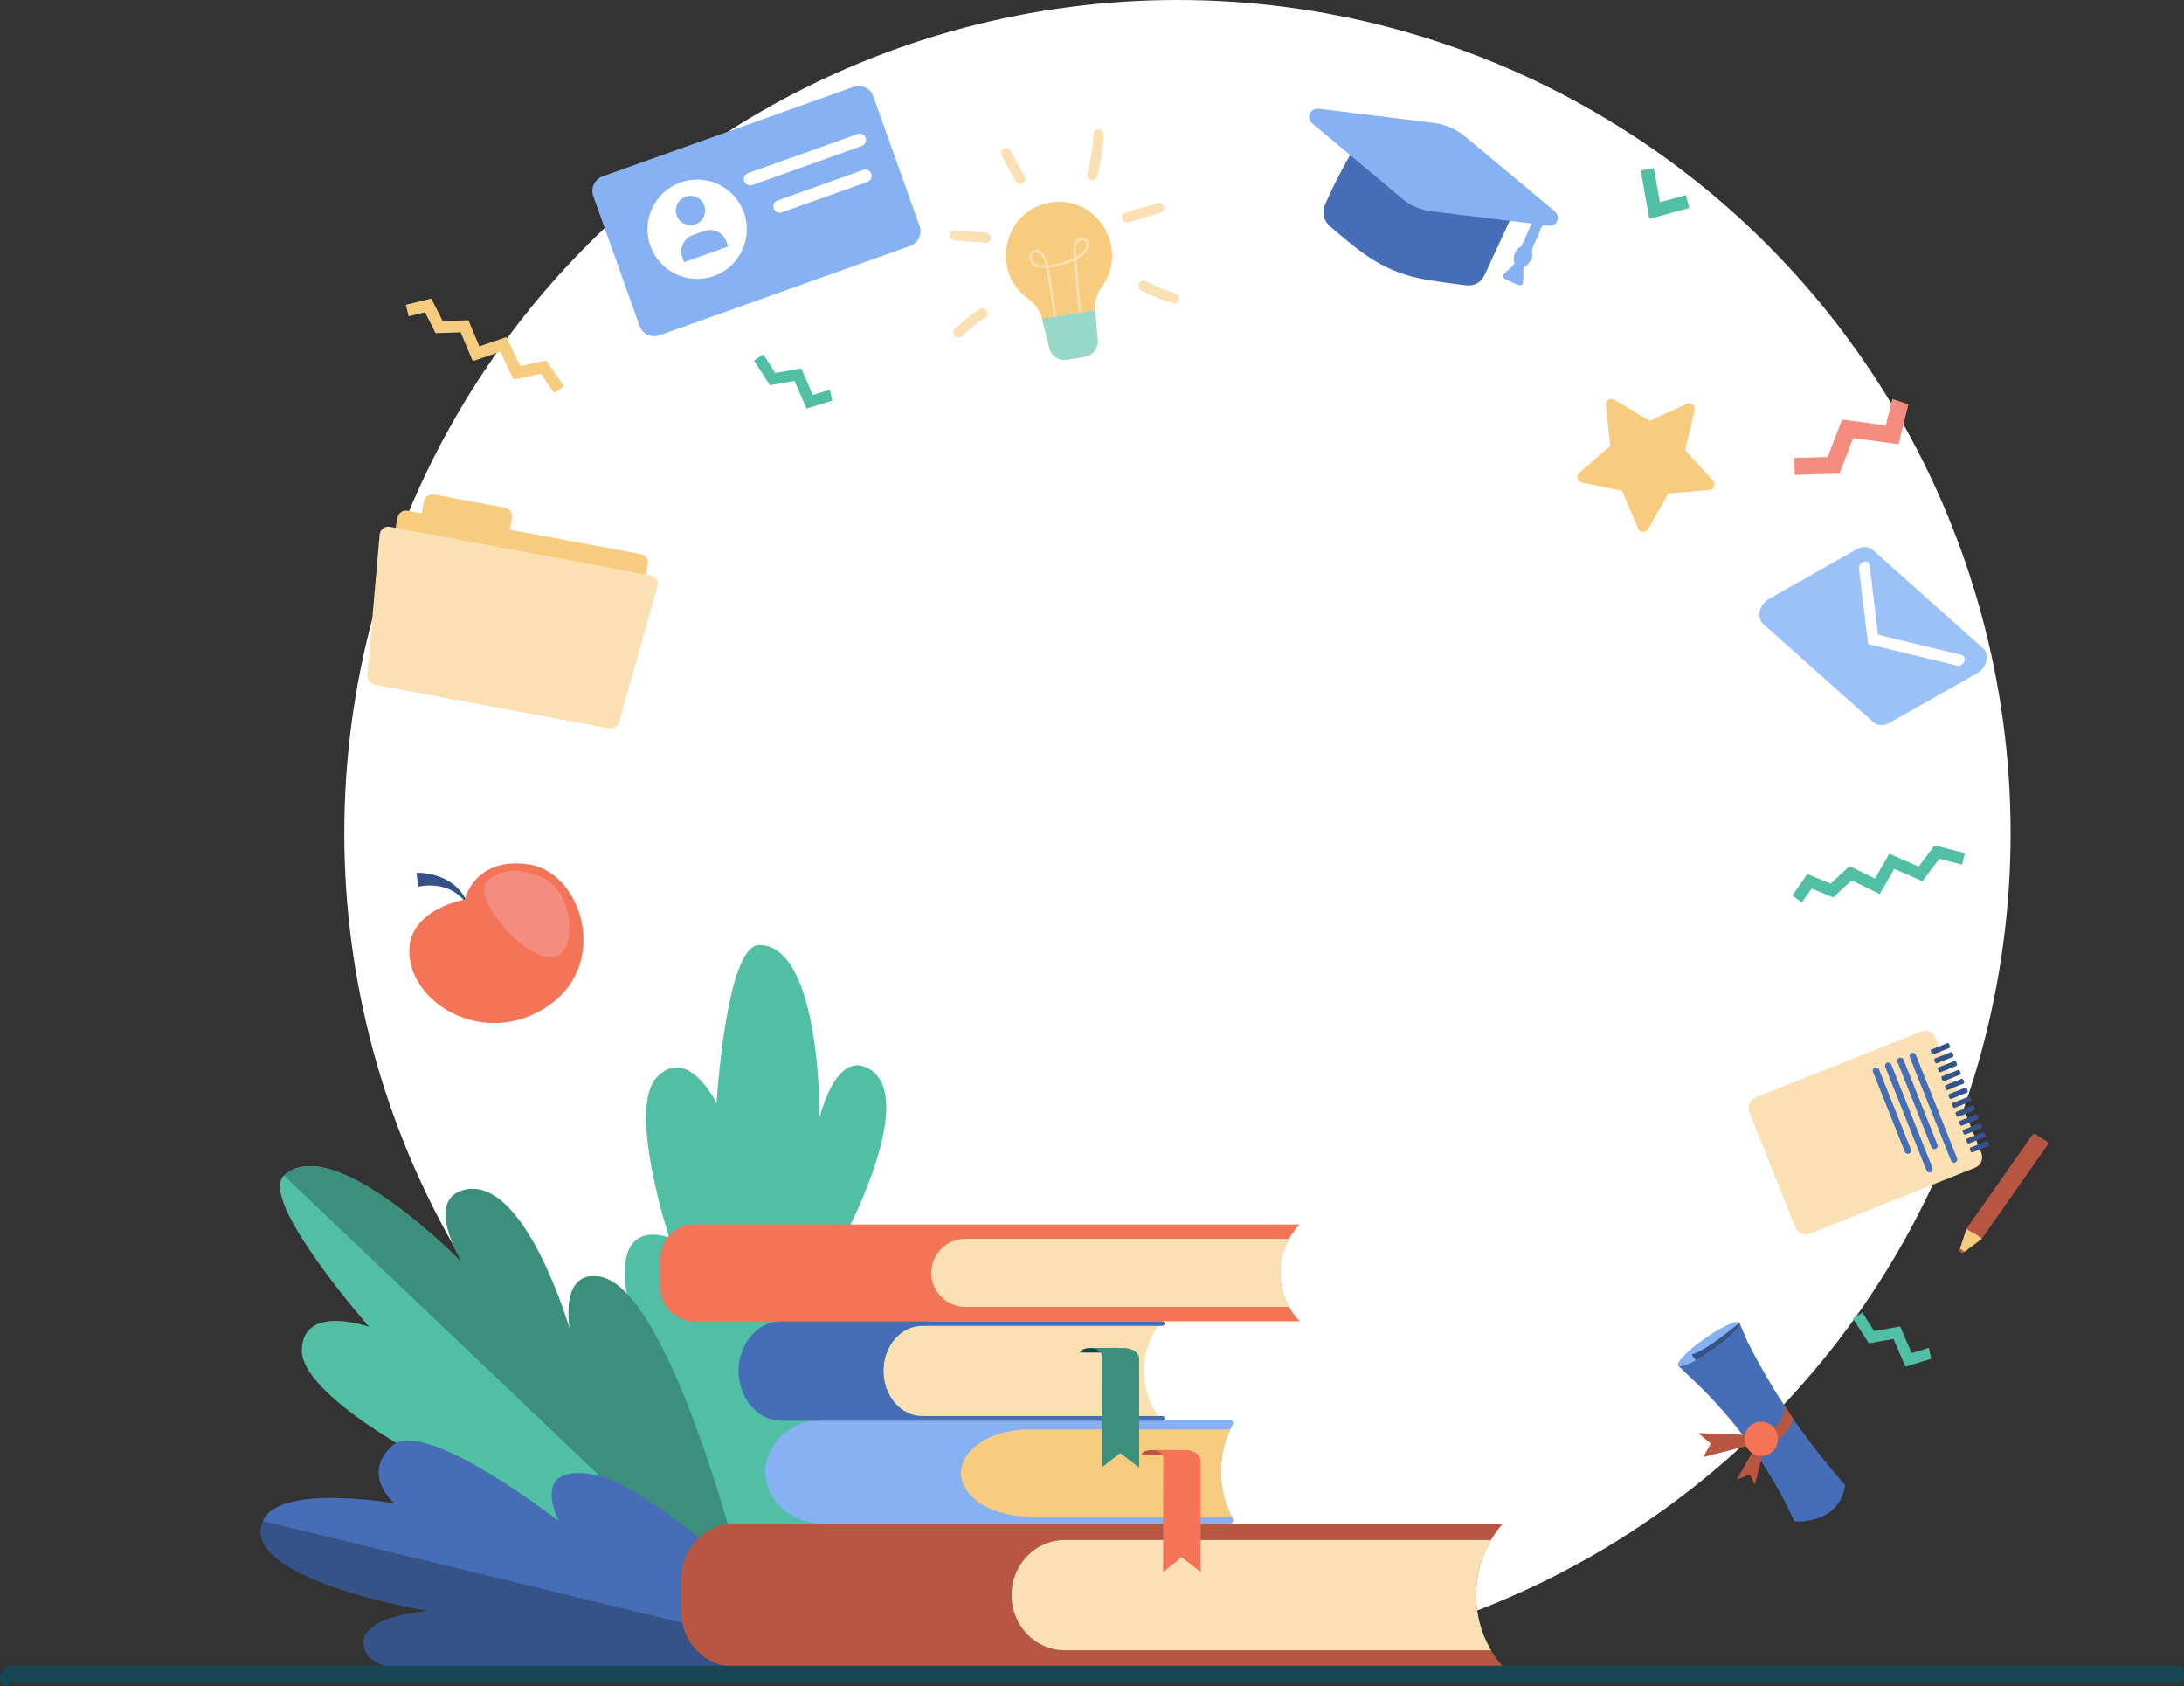 <?xml version="1.0" encoding="UTF-8"?>
<svg id="Layer_2" data-name="Layer 2" xmlns="http://www.w3.org/2000/svg" viewBox="0 0 1786.51 1379.43">
  <rect x="0" y="0" width="1786.51" height="1379.43" fill="#333333" stroke="none"/>
  <defs>
    <style>
      .cls-1 {
        fill: #355389;
      }

      .cls-1, .cls-2, .cls-3, .cls-4, .cls-5, .cls-6, .cls-7, .cls-8, .cls-9, .cls-10, .cls-11, .cls-12, .cls-13, .cls-14 {
        stroke-width: 0px;
      }

      .cls-2 {
        fill: #b75742;
      }

      .cls-3 {
        fill: #96d9c9;
      }

      .cls-4 {
        fill: #50bfa5;
      }

      .cls-5 {
        fill: #fff;
      }

      .cls-6 {
        fill: #86b1f2;
      }

      .cls-7 {
        fill: #466eb6;
      }

      .cls-8 {
        fill: #f7cc7f;
      }

      .cls-9 {
        fill: #f48c7f;
      }

      .cls-10 {
        fill: #9bc1f9;
      }

      .cls-11 {
        fill: #f47458;
      }

      .cls-12 {
        fill: #fae0b2;
      }

      .cls-13 {
        fill: #3c8f7c;
      }

      .cls-14 {
        fill: #184655;
      }
    </style>
  </defs>
  <g id="Layer_1-2" data-name="Layer 1">
    <circle class="cls-5" cx="963.15" cy="681.52" r="681.52"/>
    <polygon class="cls-4" points="678.87 318.83 664.85 323.14 655.44 301.35 634.17 305.11 624.46 289.95 616.79 294.87 629.78 315.14 649.93 311.57 659.73 334.24 680.82 327.77 678.87 318.83"/>
    <polygon class="cls-4" points="1577.78 1102.54 1563.77 1106.84 1554.35 1085.06 1533.08 1088.82 1523.37 1073.66 1515.7 1078.58 1528.69 1098.85 1548.84 1095.28 1558.64 1117.95 1579.73 1111.48 1577.78 1102.54"/>
    <path class="cls-4" d="M592.5,1360.52s-74.8-253.52-80.8-309.45c-6-55.92,35.82-38.59,35.82-38.59,0,0-35.19-106.56-9.74-131.85,25.44-25.29,48.39,21.85,48.39,21.85,0,0,7.7-129.36,34.83-129.41,50.53-.09,49.53,141.08,49.53,141.08,0,0,12.9-55.27,39.95-40.12,40.8,22.85-17.71,133.61-17.71,133.61,0,0,51.99.04,70.25,26.25,32.77,47.03-170.53,326.63-170.53,326.63Z"/>
    <g>
      <path class="cls-4" d="M616.96,1326.96s-215.63-36.06-262.53-74.27c-46.9-38.21-.48-55.44-.48-55.44,0,0-108.32-55.53-107.07-93.29,1.25-37.76,55.07-18.56,55.07-18.56,0,0-91.27-104.08-69.66-123.84,40.25-36.82,145.76,71.37,145.76,71.37,0,0-31.33-51.45,1.67-59.59,49.76-12.28,86.49,114.59,86.49,114.59,0,0-9.33-50.1,24.98-43.43,61.56,11.97,125.78,282.45,125.78,282.45Z"/>
      <path class="cls-13" d="M491.18,1044.51c-34.4-6.22-24.98,43.43-24.98,43.43,0,0-36.73-126.87-86.49-114.59-33,8.14-1.67,59.59-1.67,59.59,0,0-105.52-108.19-145.76-71.37l383.95,365.46c-6.83-34.91-67.38-272.09-125.05-282.51Z"/>
    </g>
    <g>
      <path class="cls-1" d="M678.3,1356.7s-113.56-115.48-170.74-127.51c-57.19-12.03-46.9,28.66-46.9,28.66,0,0-113.46-99.22-139.75-75.18-26.29,24.04,2.15,47.25,2.15,47.25,0,0-94.51-16.75-108.04,14.27-20.79,47.66,134.64,73.59,134.64,73.59,0,0-65.13,4.51-50.03,34.39,22.78,45.06,378.67,4.52,378.67,4.52Z"/>
      <path class="cls-7" d="M215.02,1244.19c13.53-31.01,108.04-14.27,108.04-14.27,0,0-28.44-23.21-2.15-47.25,26.29-24.04,136.23,61.69,136.23,61.69,0,0-25.92-49.54,31.27-37.52,57.19,12.03,189.91,149.86,189.91,149.86l-463.29-112.51Z"/>
    </g>
    <g>
      <path class="cls-8" d="M859.09,165.67c-38.22,6.29-49.58,56.46-17.8,78.9,5.71,4.03,9.66,10.09,11.34,16.87l5.79,23.34c1.59,6.43,7.86,10.56,14.4,9.48l14.48-2.38c6.54-1.08,11.15-6.99,10.6-13.6-2.01-24.09-4.49-32.83,3.34-43.58,22.91-31.43-3.91-75.33-42.14-69.03Z"/>
      <path class="cls-12" d="M862.99,267.66c-2.49-20.64-5.98-42.43-7.17-48.61-21.91,1.21-13.58-21.89-3.47-12.5,2.88,2.68,4.24,6.31,5.14,10.28,7.28-.66,14.39-2.73,20.87-6.08-.35-5.09-.85-8.95.57-12.21,2.15-4.92,8.38-6.26,10.92-1.47.95,1.8,1.12,4.1.43,6.01-1.47,4.07-5.89,6.76-9.75,8.87,1.15,16.41,2.75,32.95,4.76,49.23l-2.07.26c-1.98-16.02-3.56-32.29-4.71-48.44-6.44,3.2-13.44,5.2-20.61,5.88,1.5,7.9,4.81,29.14,7.15,48.52l-2.07.25ZM845.42,214.18c1.95,2.1,5.21,3.02,9.97,2.8-.82-3.51-2.04-6.66-4.45-8.9-5.44-5.06-8.78,2.58-5.51,6.1ZM880.85,199.38c-1.2,2.74-.74,6.25-.47,10.28,3.13-1.78,6.77-4.01,7.94-7.27.83-2.29-.1-5.52-2.43-6.12-.25-.06-4.21,1.2-5.04,3.12Z"/>
      <path class="cls-3" d="M852.46,260.86c.05.19.12.38.17.58l5.79,23.34c1.59,6.43,7.86,10.56,14.4,9.48l14.48-2.38c6.54-1.08,11.15-6.99,10.6-13.6-.89-10.72-1.88-18.39-2.01-24.56l-43.42,7.14Z"/>
      <path class="cls-12" d="M830.76,148.24l-11.43-20.86c-1.11-2.02-.37-4.55,1.65-5.66,2.02-1.11,4.55-.37,5.66,1.65l11.43,20.86c1.11,2.02.37,4.55-1.65,5.66-2.03,1.11-4.56.36-5.66-1.65Z"/>
      <path class="cls-12" d="M805.77,198.71l-24.91-2.18c-2.29-.2-3.99-2.22-3.79-4.52.2-2.29,2.22-3.99,4.52-3.79l24.91,2.18c2.29.2,3.99,2.22,3.79,4.52-.2,2.29-2.22,3.99-4.52,3.79Z"/>
      <path class="cls-12" d="M781.07,275.09c-1.62-1.64-1.6-4.28.04-5.9,6.12-6.05,12.86-11.55,20.02-16.33,1.91-1.28,4.5-.76,5.78,1.15,1.28,1.91.76,4.5-1.15,5.78-6.72,4.49-13.04,9.65-18.79,15.33-1.63,1.61-4.27,1.61-5.9-.04Z"/>
      <path class="cls-12" d="M892.32,147.11c-2.23-.59-3.55-2.88-2.95-5.1,2.82-10.56,4.55-21.45,5.14-32.37.12-2.3,2.09-4.07,4.39-3.94,2.3.12,4.06,2.09,3.94,4.39-.62,11.49-2.44,22.96-5.41,34.08-.6,2.24-2.9,3.54-5.1,2.95Z"/>
      <path class="cls-12" d="M917.98,179.14c-.66-2.21.58-4.53,2.79-5.2l25.9-7.81c2.21-.66,4.53.58,5.2,2.79.66,2.2-.58,4.53-2.79,5.19l-25.9,7.81c-2.2.66-4.53-.58-5.19-2.79Z"/>
      <path class="cls-12" d="M960.52,248.06c-.37,0-.75-.05-1.13-.16-8.97-2.52-17.7-6.02-25.94-10.4-2.03-1.08-2.8-3.6-1.72-5.64,1.08-2.03,3.61-2.81,5.64-1.73,7.71,4.1,15.88,7.37,24.28,9.73,2.22.62,3.51,2.92,2.88,5.14-.52,1.84-2.19,3.04-4.01,3.04Z"/>
    </g>
    <path class="cls-8" d="M1339.91,432.36l-13.07-30.9-32.87-6.75c-3.74-.77-4.98-5.5-2.09-8l25.35-21.98-3.73-33.34c-.43-3.8,3.69-6.43,6.96-4.46l28.73,17.32,30.56-13.85c3.48-1.58,7.26,1.52,6.4,5.24l-7.59,32.68,22.62,24.78c2.58,2.82.8,7.37-3.01,7.7l-33.43,2.88-16.58,29.17c-1.89,3.32-6.77,3.04-8.26-.48Z"/>
    <polygon class="cls-9" points="1547.94 326.33 1542.57 347.96 1506.81 343.16 1495.05 373.82 1467.7 374.61 1468.1 388.45 1504.68 387.41 1515.82 358.35 1553.02 363.34 1561.11 330.79 1547.94 326.33"/>
    <path class="cls-2" d="M1229.32,1363.35h-628.65c-24.01,0-43.48-20.19-43.48-45.09v-26.81c0-24.91,19.47-45.09,43.48-45.09h628.65c-28.76,32.6-29.25,82.43-1.16,115.64l1.16,1.36Z"/>
    <path class="cls-12" d="M1219.61,1259.76h-348.68c-24.01,0-43.48,20.19-43.48,45.1h0c0,24.9,19.46,45.09,43.48,45.09h348.71c-16.29-27.66-16.26-62.6-.03-90.19Z"/>
    <path class="cls-6" d="M1008.46,1165.09c.91-1.71-.48-3.7-2.59-3.7h-332.64c-26.07,0-47.21,19.02-47.21,42.49h0c0,23.46,21.14,42.49,47.21,42.49h332.73c2.12,0,3.52-2,2.59-3.72h0c-13.17-24.56-13.14-53.11-.1-77.56Z"/>
    <path class="cls-8" d="M1006.36,1169.3h-164.86c-30.6,0-55.41,15.94-55.41,35.6s24.81,35.6,55.41,35.6h165.94c-11.34-22.66-11.66-48.45-1.08-71.21Z"/>
    <g>
      <path class="cls-2" d="M963.79,1186.18h-21.47c-4.62,0-8.36,1.55-8.36,3.46v.31h29.83v-3.77Z"/>
      <path class="cls-11" d="M982.1,1194.86c0-4.8-5.61-8.68-12.52-8.68h-27.55c5.25,0,9.5,2.95,9.5,6.59l-.13,93.09,15.22-11.97,15.52,11.97-.03-90.99Z"/>
    </g>
    <g>
      <path class="cls-12" d="M947.3,1158.33h-193.55c-17.16,0-31.08-16.51-31.08-36.88h0c0-20.37,13.91-36.88,31.08-36.88h193.55c-14.79,20.45-15.37,50.44-1.38,71.67l1.38,2.1Z"/>
      <path class="cls-7" d="M722.7,1121.44h0c0-20.37,14.24-36.88,31.81-36.88h196.48c.92,0,1.66-.87,1.65-1.93h0c0-1.05-.74-1.89-1.65-1.89h-311.7c-19.39,0-35.11,18.22-35.11,40.71h0c0,22.48,15.72,40.71,35.11,40.71h311.69c.9,0,1.64-.85,1.65-1.89h0c0-1.06-.73-1.93-1.65-1.93h-196.48c-17.57,0-31.81-16.51-31.81-36.88Z"/>
      <g>
        <path class="cls-14" d="M913.51,1102.69h-21.47c-4.62,0-8.36,1.52-8.36,3.4v.3h29.83v-3.7Z"/>
        <path class="cls-13" d="M931.82,1111.2c0-4.7-5.61-8.52-12.52-8.52h-27.55c5.25,0,9.5,2.89,9.5,6.46l-.13,91.29,15.22-11.74,15.52,11.74-.03-89.23Z"/>
      </g>
    </g>
    <g>
      <path class="cls-8" d="M497.75,595.56l-190.86-35.54c-3.83-.71-6.36-4.4-5.65-8.23l23.91-128.39c.71-3.83,4.4-6.36,8.23-5.65l190.86,35.54c3.83.71,6.36,4.4,5.65,8.23l-23.91,128.39c-.71,3.83-4.4,6.36-8.23,5.65Z"/>
      <path class="cls-8" d="M406.9,448.78l-58.1-10.82c-3.83-.71-6.36-4.4-5.65-8.23l3.64-19.54c.71-3.83,4.4-6.36,8.23-5.65l58.1,10.82c3.83.71,6.36,4.4,5.65,8.23l-3.64,19.54c-.71,3.83-4.4,6.36-8.23,5.65Z"/>
      <path class="cls-12" d="M506.44,590.65c-.99,3.51-4.5,5.69-8.09,5.02l-192.1-35.77c-3.57-.67-6.06-3.93-5.74-7.56l10.05-115.09c.17-1.98,1.18-3.8,2.76-5.01,1.59-1.2,3.61-1.68,5.56-1.32l213.41,39.74c1.95.36,3.66,1.53,4.71,3.22,1.05,1.69,1.34,3.73.8,5.64l-31.36,111.12Z"/>
    </g>
    <polygon class="cls-4" points="1381.84 170.11 1349.16 179.04 1342.12 139.43 1352.82 137.53 1357.77 165.43 1378.98 159.64 1381.84 170.11"/>
    <g>
      <path class="cls-1" d="M340.62,714.04c8.18-.67,20.75,2.94,26.38,6.76.85.79,7.33,3.37,14.06,14.53l-1.52,1.05c-7.11-7.44-11.89-9.11-17.58-10.81-9.38-2.41-18.84-.61-19.62-.19l-1.73-11.33Z"/>
      <path class="cls-11" d="M380.3,735.85s-49.87,8.32-45.22,47.28c4.65,38.96,57.26,69.26,104.21,45.17,63.16-32.41,38.22-114.82-6.74-121.19-44.96-6.37-52.25,28.74-52.25,28.74Z"/>
      <path class="cls-9" d="M401.46,718.7s13.01-13.36,41.52-1.2c28.51,12.15,30.57,68.82,5.14,65.53-25.42-3.29-66.99-56.14-46.66-64.32Z"/>
    </g>
    <g>
      <path class="cls-6" d="M744.52,201.15l-205.1,73.16c-6.61,2.36-13.88-1.09-16.24-7.7l-37.86-106.13c-2.36-6.61,1.09-13.88,7.7-16.24l205.1-73.16c6.61-2.36,13.88,1.09,16.24,7.7l37.86,106.12c2.36,6.61-1.09,13.88-7.7,16.24Z"/>
      <path class="cls-5" d="M608.57,173.87c7.54,21.14-3.48,44.4-24.63,51.94-21.14,7.54-44.4-3.48-51.94-24.63-7.54-21.14,3.48-44.4,24.63-51.94,21.14-7.54,44.4,3.48,51.94,24.63Z"/>
      <path class="cls-6" d="M576.11,168.18c2.22,6.23-1.03,13.09-7.26,15.32-6.23,2.22-13.09-1.03-15.32-7.26s1.03-13.09,7.26-15.32c6.23-2.22,13.09,1.03,15.32,7.26Z"/>
      <path class="cls-6" d="M569.55,190.08h9.9c7.84,0,14.2,6.36,14.2,14.2v4.3h-38.3v-4.3c0-7.84,6.36-14.2,14.2-14.2Z" transform="translate(-33.57 204.6) rotate(-19.63)"/>
      <path class="cls-5" d="M613.63,151.69c-2.19,0-4.15-1.38-4.88-3.44-.96-2.69.45-5.66,3.14-6.62l89.66-31.98c.56-.2,1.15-.3,1.74-.3,2.19,0,4.15,1.38,4.88,3.44.96,2.69-.45,5.66-3.14,6.62l-89.66,31.98c-.56.2-1.15.3-1.74.3Z"/>
      <path class="cls-5" d="M637.83,174.04c-2.19,0-4.15-1.38-4.88-3.44-.96-2.69.45-5.66,3.14-6.62l70.03-24.98c.56-.2,1.15-.3,1.74-.3,2.19,0,4.15,1.38,4.88,3.44.46,1.3.39,2.71-.2,3.96-.59,1.25-1.64,2.2-2.94,2.66l-70.03,24.98c-.56.2-1.15.3-1.74.3Z"/>
    </g>
    <path class="cls-11" d="M1063.2,1001.64h-495.24c-15.38,0-27.85,12.47-27.85,27.85v23.42c0,15.38,12.47,27.85,27.85,27.85h495.24l-.26-.27c-21.19-22.05-21.07-56.93.26-78.84Z"/>
    <path class="cls-12" d="M1054.43,1013.35h-264.75c-15.38,0-27.85,12.47-27.85,27.85h0c0,15.38,12.47,27.85,27.85,27.85h264.74c-9.73-17.24-9.72-38.46,0-55.69Z"/>
    <g>
      <g>
        <path class="cls-12" d="M1468.52,1003.91l-37.54-94.18c-1.89-4.74.42-10.11,5.16-12l135.09-53.84c4.74-1.89,10.11.42,12,5.16l37.54,94.18c1.89,4.74-.42,10.11-5.16,12l-135.08,53.84c-4.74,1.89-10.11-.42-12-5.16Z"/>
        <path class="cls-7" d="M1595.95,949.45l-33.73-84.63c-.54-1.36.12-2.9,1.48-3.44h0c1.36-.54,2.9.12,3.44,1.48l33.73,84.63c.54,1.36-.12,2.9-1.48,3.44h0c-1.36.54-2.9-.12-3.44-1.48Z"/>
        <path class="cls-7" d="M1579.88,938.31l-27.7-69.49c-.54-1.36.12-2.9,1.48-3.44h0c1.36-.54,2.9.12,3.44,1.48l27.7,69.49c.54,1.36-.12,2.9-1.48,3.44h0c-1.36.54-2.9-.12-3.44-1.48Z"/>
        <path class="cls-7" d="M1575.88,957.45l-33.73-84.63c-.54-1.36.12-2.9,1.48-3.44h0c1.36-.54,2.9.12,3.44,1.48l33.73,84.63c.54,1.36-.12,2.9-1.48,3.44h0c-1.36.54-2.9-.12-3.44-1.48Z"/>
        <path class="cls-7" d="M1558.15,942.14l-26.04-65.32c-.54-1.36.12-2.9,1.48-3.44h0c1.36-.54,2.9.12,3.44,1.48l26.04,65.32c.54,1.36-.12,2.9-1.48,3.44h0c-1.36.54-2.9-.12-3.44-1.48Z"/>
        <g>
          <path class="cls-1" d="M1595.04,855.8l-.68-1.7c-.25-.63-.93-.95-1.52-.71l-12.82,5.11c-.59.23-.87.93-.62,1.56l.68,1.7c.25.63.93.95,1.52.71l12.82-5.11c.59-.23.87-.93.62-1.56Z"/>
          <path class="cls-1" d="M1597.95,863.09l-.68-1.7c-.25-.63-.93-.95-1.52-.71l-12.82,5.11c-.59.23-.87.93-.62,1.56l.68,1.7c.25.63.93.95,1.52.71l12.82-5.11c.59-.24.86-.93.62-1.56Z"/>
          <path class="cls-1" d="M1600.85,870.38l-.68-1.7c-.25-.63-.93-.95-1.52-.71l-12.82,5.11c-.59.23-.87.93-.62,1.56l.68,1.7c.25.63.93.95,1.52.71l12.82-5.11c.59-.23.87-.93.62-1.56Z"/>
          <path class="cls-1" d="M1603.76,877.67l-.68-1.7c-.25-.63-.93-.95-1.52-.71l-12.82,5.11c-.59.24-.87.93-.62,1.56l.68,1.7c.25.63.93.95,1.52.71l12.82-5.11c.59-.24.87-.93.62-1.56Z"/>
          <path class="cls-1" d="M1606.67,884.95l-.68-1.7c-.25-.63-.93-.95-1.52-.71l-12.82,5.11c-.59.24-.87.94-.62,1.56l.68,1.7c.25.63.93.95,1.52.71l12.82-5.11c.59-.24.87-.93.62-1.56Z"/>
          <path class="cls-1" d="M1609.57,892.24l-.68-1.7c-.25-.63-.93-.95-1.52-.71l-12.82,5.11c-.59.24-.87.93-.62,1.56l.68,1.7c.25.63.93.95,1.52.71l12.82-5.11c.59-.24.87-.93.62-1.56Z"/>
          <path class="cls-1" d="M1612.48,899.53l-.68-1.7c-.25-.63-.93-.95-1.52-.71l-12.82,5.11c-.59.24-.87.93-.62,1.56l.68,1.7c.25.63.93.95,1.52.71l12.82-5.11c.59-.24.87-.93.62-1.56Z"/>
          <path class="cls-1" d="M1615.38,906.82l-.68-1.7c-.25-.63-.93-.95-1.52-.71l-12.82,5.11c-.59.24-.87.93-.62,1.56l.68,1.7c.25.63.93.95,1.52.71l12.82-5.11c.59-.24.87-.93.62-1.56Z"/>
          <path class="cls-1" d="M1618.29,914.11l-.68-1.7c-.25-.63-.93-.95-1.52-.71l-12.82,5.11c-.59.24-.87.93-.62,1.56l.68,1.7c.25.63.93.95,1.52.71l12.82-5.11c.59-.24.87-.93.62-1.56Z"/>
          <path class="cls-1" d="M1621.19,921.4l-.68-1.7c-.25-.63-.93-.95-1.52-.71l-12.82,5.11c-.59.24-.87.93-.62,1.56l.68,1.7c.25.63.93.95,1.52.71l12.82-5.11c.59-.24.87-.94.62-1.56Z"/>
          <path class="cls-1" d="M1624.1,928.69l-.68-1.71c-.25-.63-.93-.95-1.52-.71l-12.82,5.11c-.59.24-.87.93-.62,1.56l.68,1.7c.25.63.93.95,1.52.71l12.82-5.11c.59-.24.87-.93.62-1.56Z"/>
          <path class="cls-1" d="M1627,935.98l-.68-1.7c-.25-.63-.93-.95-1.52-.71l-12.82,5.11c-.59.23-.87.93-.62,1.56l.68,1.7c.25.63.93.95,1.52.71l12.82-5.11c.59-.24.87-.93.62-1.56Z"/>
        </g>
      </g>
      <g>
        <path class="cls-2" d="M1662.42,928.48l-53.61,76.34c-.12.17-.21.36-.28.56l-5.46,16.77c-.64,1.95,1.62,3.56,3.26,2.33l14.35-10.82c.18-.13.33-.29.46-.47l53.75-76.54c.69-.98.42-2.33-.59-2.98l-9.02-5.76c-.95-.61-2.2-.36-2.85.56Z"/>
        <path class="cls-8" d="M1621.07,1013.28l-.13.19-13.85,10.44-3.78-2.53,5.18-15.9c4.06,2.22,8.92,4.5,12.57,7.8Z"/>
      </g>
    </g>
    <g>
      <path class="cls-7" d="M1119.28,102.01c7.72,6.16,21.14,25.98,38.27,39.89,10.02,8.14,17.74,6.07,30.53,7.61,60.68,7.33,44.24,19.74,51.52,20.96-2.07,4.76-20.97,44.94-24.5,53.07-3.26,7.49-8.89,10.85-17.05,9.72-12.55-1.73-25.21-3.03-37.57-5.7-31.67-6.87-49.29-22.71-71.99-41.95-6.02-5.1-7.5-11.47-4.38-18.68,14.53-33.57,33.61-61.83,35.18-64.92Z"/>
      <path class="cls-6" d="M1246.17,218.82c-.27,13.22.74,15.88-4.94,13.87-3.42-1.21-6.73-2.78-9.96-4.45-2.28-1.18-2.37-2.73-.52-4.59,2.69-2.71,5.46-5.34,8.16-7.97-1.97-5.19.29-11.22,5.14-14.06.99-.58.27.65,8.72-18.8-27.95-3.45-47.66-5.76-81.76-9.95-9.12-1.12-17.22-4.66-24.27-10.56-24.35-20.38-48.7-40.75-73.04-61.15-3.3-2.77-3.72-6.82-1.1-9.94,2-2.39,4.66-2.5,7.52-2.14,7.78.98,84.07,10.45,91.82,11.36,10.18,1.19,19.14,5.02,27.01,11.61,23.92,20.03,47.91,40,71.86,59.99,3.29,2.74,4.18,5.26,3.02,8.31-1.27,3.35-4.04,4.95-8.23,4.05-3.02-.65-4.36.26-5.4,3.06-4.7,12.65-7.98,15.45-6.84,20.07.88,3.56-3.36,9.74-7.19,11.28Z"/>
    </g>
    <g>
      <path class="cls-7" d="M1372.73,1117.15l13.9,13.26c32.89,31.37,59.71,68.53,79.11,109.62l2.13,4.51s36.41,3.22,41.49-29.7h0c-31.94-36.07-58.24-74.57-79.94-117.4l-6.58-15.39-50.12,35.1Z"/>
      <path class="cls-6" d="M1422.82,1082.01c1.79,2.56-7.98,12.46-21.81,22.11-13.83,9.65-26.56,15.51-28.35,12.95-1.79-2.56,8.04-12.58,21.88-22.23,13.83-9.65,26.5-15.39,28.28-12.83Z"/>
      <path class="cls-1" d="M1422.88,1082.1l-.04-.05s-27.71,23.46-39.14,25.85l3.53,4.8c4.17-2.26,8.91-5.19,13.79-8.59,13.67-9.54,23.37-19.32,21.87-22.02Z"/>
      <g>
        <path class="cls-2" d="M1459.9,1150.21c.05,4.04-1.5,21.5-30.54,28.78,1.91,2.6,3.79,5.23,5.63,7.88,18.38-5.43,26.65-14.87,30.36-22.06.59-1.14,1.3-2.66,1.77-3.84-2.45-3.56-4.86-7.15-7.23-10.76Z"/>
        <polygon class="cls-2" points="1431.97 1173.83 1389.23 1172.3 1399.36 1180.9 1393.31 1191.88 1433.76 1181.57 1431.97 1173.83"/>
        <polygon class="cls-2" points="1435.87 1183.77 1420.68 1210.22 1431.36 1206.16 1435.47 1214.56 1442.61 1186.74 1435.87 1183.77"/>
        <path class="cls-11" d="M1441.66,1190.94c-7.5.53-14.03-5.31-14.58-13.04-.55-7.73,5.09-14.43,12.6-14.96,7.5-.53,14.03,5.31,14.58,13.04.55,7.73-5.09,14.43-12.6,14.96Z"/>
      </g>
    </g>
    <g>
      <path class="cls-10" d="M1532.38,590.77l-90-80.31c-5.85-5.22-3.41-15.96,4.66-20.53l71.83-40.67c4.6-2.6,9.78-2.36,13.11.61l90,80.31c5.85,5.22,3.41,15.96-4.66,20.53l-71.83,40.67c-4.6,2.6-9.78,2.36-13.11-.61Z"/>
      <path class="cls-5" d="M1528.12,526.89l-7.5-61.7c-.29-2.36,1.43-4.89,3.84-5.64,2.41-.75,4.6.56,4.88,2.92l6.91,56.78,68.25,16.5c2.22.54,3.25,2.94,2.29,5.36-.96,2.42-3.55,3.95-5.78,3.41l-72.89-17.63Z"/>
    </g>
    <path class="cls-14" d="M8.72,1362.61c-4.82,0-8.72,4.52-8.72,10.09s3.9,10.09,9.76,3.32h1772.62c2.27,0,4.11-2.98,4.13-6.66h0c.01-3.72-1.84-6.75-4.13-6.75H8.72Z"/>
    <polygon class="cls-8" points="352.85 244.26 362.15 262.66 383.17 261.98 392.14 283.35 414.3 275.72 425.51 299.43 446.78 294.93 461.3 315.98 453.33 321.48 442.48 305.73 420.03 310.49 409.25 287.69 386.72 295.45 376.82 271.87 356.3 272.53 347.68 255.47 334.29 258.73 332 249.32 352.85 244.26"/>
    <polygon class="cls-4" points="1478.4 715.03 1497.51 722.8 1512.91 708.48 1533.7 718.7 1545.4 698.39 1569.43 708.9 1582.51 691.53 1607.29 697.87 1604.89 707.25 1586.36 702.51 1572.56 720.84 1549.46 710.73 1537.57 731.38 1514.62 720.1 1499.58 734.09 1481.87 726.89 1473.92 738.14 1466.01 732.55 1478.4 715.03"/>
  </g>
</svg>